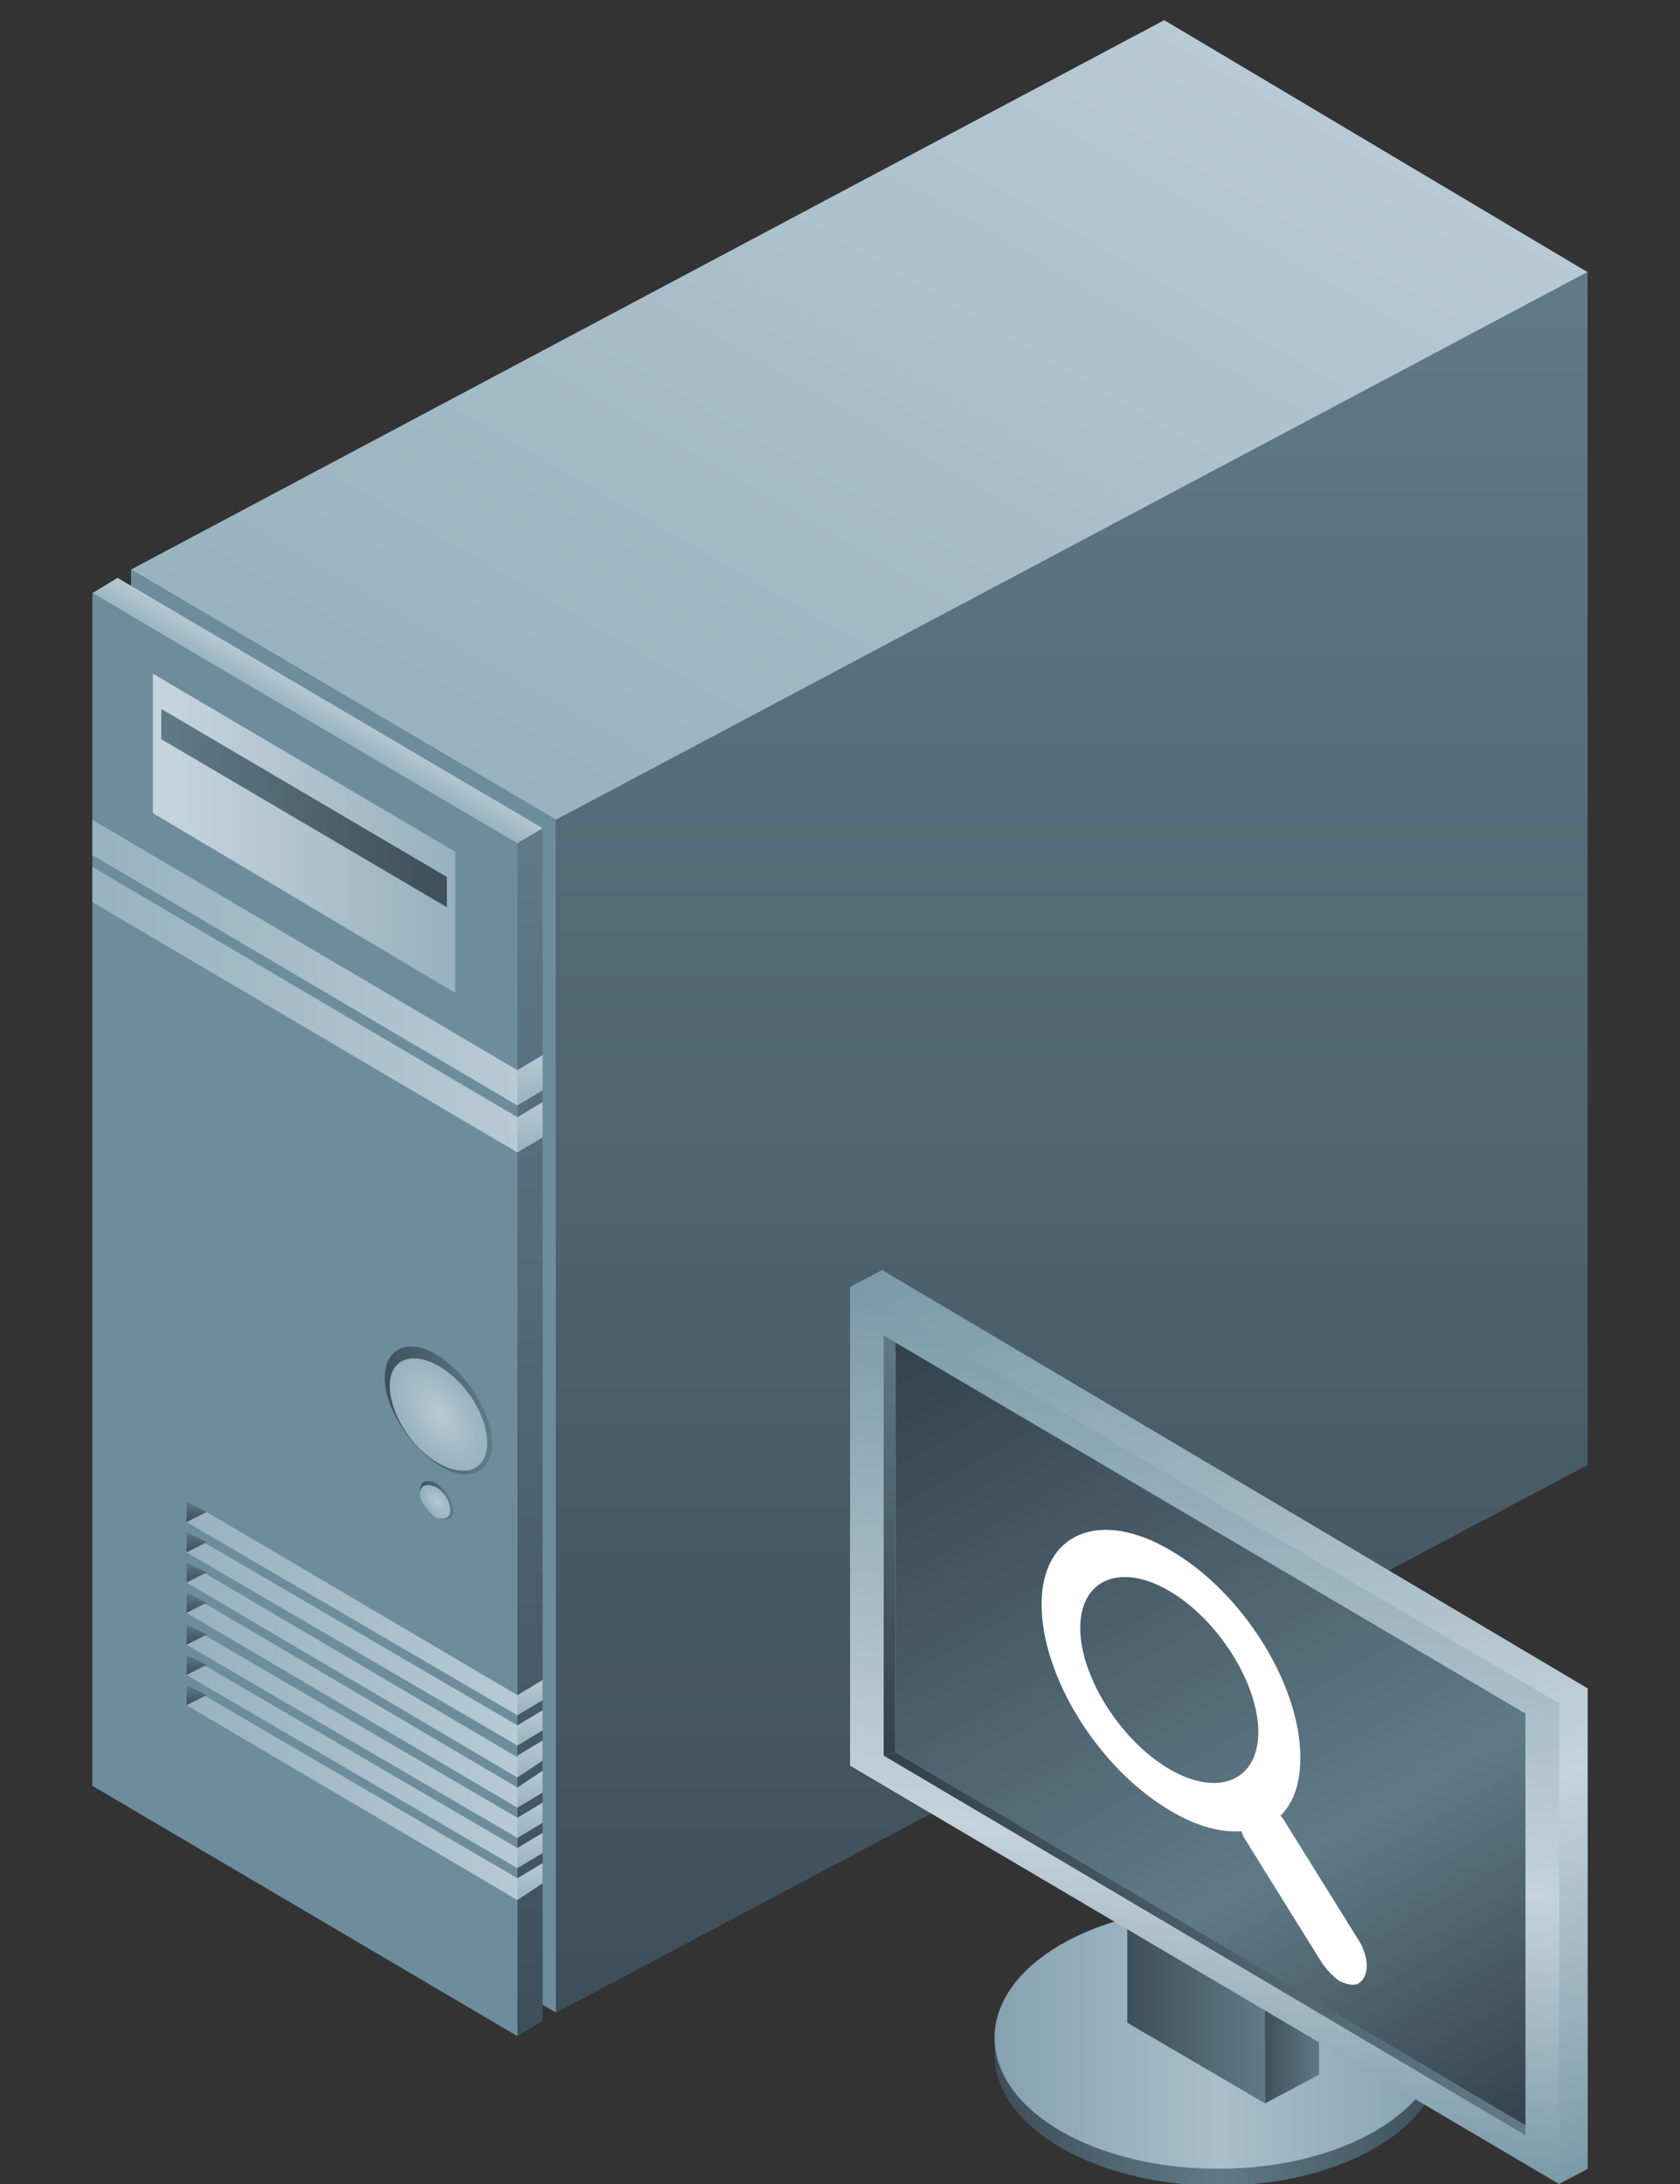 <?xml version="1.0" encoding="utf-8"?>
<!-- Generator: Adobe Illustrator 16.0.0, SVG Export Plug-In . SVG Version: 6.00 Build 0)  -->
<!DOCTYPE svg PUBLIC "-//W3C//DTD SVG 1.1//EN" "http://www.w3.org/Graphics/SVG/1.1/DTD/svg11.dtd">
<svg version="1.1" id="图层_1" xmlns="http://www.w3.org/2000/svg" xmlns:xlink="http://www.w3.org/1999/xlink" x="0px" y="0px"
	 width="100px" height="130px" viewBox="0 -15 100 130" style="enable-background:new 0 -15 100 130;" xml:space="preserve">
<rect x="0" y="-15" width="100" height="130" fill="#333333" stroke="none"/>
<style type="text/css">
<![CDATA[
	.st0{fill:url(#SVGID_1_);}
	.st1{fill:url(#SVGID_2_);}
	.st2{fill:url(#SVGID_3_);}
	.st3{fill:url(#SVGID_4_);}
	.st4{fill:url(#SVGID_5_);}
	.st5{fill:url(#SVGID_6_);}
	.st6{fill:url(#SVGID_7_);}
	.st7{fill:url(#SVGID_8_);}
	.st8{fill:url(#SVGID_9_);}
	.st9{fill:#FFFFFF;}
	.st10{fill:#6D8D9D;}
	.st11{fill:url(#SVGID_10_);}
	.st12{fill:url(#SVGID_11_);}
	.st13{fill:url(#SVGID_12_);}
	.st14{fill:url(#SVGID_13_);}
	.st15{fill:url(#SVGID_14_);}
	.st16{fill:url(#SVGID_15_);}
	.st17{fill:url(#SVGID_16_);}
	.st18{fill:url(#SVGID_17_);}
	.st19{fill:url(#SVGID_18_);}
	.st20{fill:url(#SVGID_19_);}
	.st21{fill:url(#SVGID_20_);}
	.st22{fill:url(#SVGID_21_);}
	.st23{fill:url(#SVGID_22_);}
	.st24{fill:url(#SVGID_23_);}
	.st25{fill:url(#SVGID_24_);}
	.st26{fill:url(#SVGID_25_);}
	.st27{fill:url(#SVGID_26_);}
	.st28{fill:url(#SVGID_27_);}
	.st29{fill:url(#SVGID_28_);}
	.st30{fill:url(#SVGID_29_);}
	.st31{fill:url(#SVGID_30_);}
	.st32{fill:url(#SVGID_31_);}
	.st33{fill:url(#SVGID_32_);}
	.st34{fill:url(#SVGID_33_);}
	.st35{fill:url(#SVGID_34_);}
	.st36{fill:url(#SVGID_35_);}
	.st37{fill:url(#SVGID_36_);}
	.st38{fill:url(#SVGID_37_);}
	.st39{fill:url(#SVGID_38_);}
	.st40{fill:url(#SVGID_39_);}
	.st41{fill:url(#SVGID_40_);}
	.st42{fill:url(#SVGID_41_);}
	.st43{fill:url(#SVGID_42_);}
	.st44{fill:url(#SVGID_43_);}
	.st45{fill:url(#SVGID_44_);}
	.st46{fill:url(#SVGID_45_);}
	.st47{fill:url(#SVGID_46_);}
]]>
</style>
<g>
	<g>
		<g>
			<g>
				<polygon class="st10" points="33.1,104.8 7.8,89.9 7.8,18.9 33.1,33.8 				"/>
				
					<linearGradient id="SVGID_1_" gradientUnits="userSpaceOnUse" x1="292.403" y1="-280.662" x2="322.04" y2="-229.329" gradientTransform="matrix(1 0 0 -1 -256 -245)">
					<stop  offset="0" style="stop-color:#98B2BF"/>
					<stop  offset="1" style="stop-color:#B7CAD5"/>
				</linearGradient>
				<polygon class="st0" points="7.8,18.9 69.3,-13.8 94.5,1.2 33.1,33.8 				"/>
				
					<linearGradient id="SVGID_2_" gradientUnits="userSpaceOnUse" x1="319.85" y1="-349.783" x2="319.85" y2="-246.183" gradientTransform="matrix(1 0 0 -1 -256 -245)">
					<stop  offset="0" style="stop-color:#3D4F5A"/>
					<stop  offset="1" style="stop-color:#607A88"/>
				</linearGradient>
				<polygon class="st1" points="33.1,104.8 94.5,72.2 94.5,1.2 33.1,33.8 				"/>
			</g>
			<polygon class="st10" points="30.8,106.2 5.5,91.3 5.5,20.3 30.8,35.2 			"/>
			
				<linearGradient id="SVGID_3_" gradientUnits="userSpaceOnUse" x1="265.107" y1="-279.583" x2="283.168" y2="-279.583" gradientTransform="matrix(1 0 0 -1 -256 -245)">
				<stop  offset="0" style="stop-color:#C7D6DE"/>
				<stop  offset="1" style="stop-color:#97B1BE"/>
			</linearGradient>
			<polygon class="st2" points="27.1,44.1 9.1,33.4 9.1,25.1 27.1,35.7 			"/>
			
				<linearGradient id="SVGID_4_" gradientUnits="userSpaceOnUse" x1="265.608" y1="-278.083" x2="282.667" y2="-278.083" gradientTransform="matrix(1 0 0 -1 -256 -245)">
				<stop  offset="0" style="stop-color:#607A88"/>
				<stop  offset="1" style="stop-color:#3D4F5A"/>
			</linearGradient>
			<polygon class="st3" points="26.6,39 9.6,29 9.6,27.2 26.6,37.2 			"/>
			
				<linearGradient id="SVGID_5_" gradientUnits="userSpaceOnUse" x1="274.438" y1="-273.082" x2="275.368" y2="-271.472" gradientTransform="matrix(1 0 0 -1 -256 -245)">
				<stop  offset="0" style="stop-color:#98B2BF"/>
				<stop  offset="1" style="stop-color:#B7CAD5"/>
			</linearGradient>
			<polygon class="st4" points="5.5,20.3 7,19.4 32.3,34.3 30.8,35.2 			"/>
			
				<linearGradient id="SVGID_6_" gradientUnits="userSpaceOnUse" x1="287.6" y1="-351.183" x2="287.6" y2="-279.283" gradientTransform="matrix(1 0 0 -1 -256 -245)">
				<stop  offset="0" style="stop-color:#3D4F5A"/>
				<stop  offset="1" style="stop-color:#607A88"/>
			</linearGradient>
			<polygon class="st5" points="30.8,106.2 32.3,105.3 32.3,34.3 30.8,35.2 			"/>
			<g>
				<g>
					<g>
						
							<linearGradient id="SVGID_7_" gradientUnits="userSpaceOnUse" x1="261.45" y1="-287.283" x2="286.784" y2="-287.283" gradientTransform="matrix(1 0 0 -1 -256 -245)">
							<stop  offset="0" style="stop-color:#98B2BF"/>
							<stop  offset="1" style="stop-color:#B7CAD5"/>
						</linearGradient>
						<polygon class="st6" points="30.8,50.8 5.5,35.9 5.5,33.8 30.8,48.7 						"/>
					</g>
					
						<linearGradient id="SVGID_8_" gradientUnits="userSpaceOnUse" x1="287.6" y1="-295.783" x2="287.6" y2="-292.775" gradientTransform="matrix(1 0 0 -1 -256 -245)">
						<stop  offset="0" style="stop-color:#98B2BF"/>
						<stop  offset="1" style="stop-color:#B7CAD5"/>
					</linearGradient>
					<polygon class="st7" points="30.8,50.8 32.3,49.9 32.3,47.8 30.8,48.7 					"/>
				</g>
			</g>
			<g>
				<g>
					<g>
						
							<linearGradient id="SVGID_9_" gradientUnits="userSpaceOnUse" x1="261.45" y1="-290.083" x2="286.784" y2="-290.083" gradientTransform="matrix(1 0 0 -1 -256 -245)">
							<stop  offset="0" style="stop-color:#98B2BF"/>
							<stop  offset="1" style="stop-color:#B7CAD5"/>
						</linearGradient>
						<polygon class="st8" points="30.8,53.6 5.5,38.7 5.5,36.6 30.8,51.5 						"/>
					</g>
					
						<linearGradient id="SVGID_10_" gradientUnits="userSpaceOnUse" x1="287.6" y1="-298.573" x2="287.6" y2="-295.565" gradientTransform="matrix(1 0 0 -1 -256 -245)">
						<stop  offset="0" style="stop-color:#98B2BF"/>
						<stop  offset="1" style="stop-color:#B7CAD5"/>
					</linearGradient>
					<polygon class="st11" points="30.8,53.6 32.3,52.7 32.3,50.6 30.8,51.5 					"/>
				</g>
			</g>
			
				<linearGradient id="SVGID_11_" gradientUnits="userSpaceOnUse" x1="267.196" y1="-336.683" x2="286.803" y2="-336.683" gradientTransform="matrix(1 0 0 -1 -256 -245)">
				<stop  offset="0" style="stop-color:#98B2BF"/>
				<stop  offset="1" style="stop-color:#B7CAD5"/>
			</linearGradient>
			<polygon class="st12" points="30.8,96.8 30.8,98.1 11.1,86.5 11.1,85.3 			"/>
			
				<linearGradient id="SVGID_12_" gradientUnits="userSpaceOnUse" x1="287.6" y1="-343.042" x2="287.6" y2="-340.892" gradientTransform="matrix(1 0 0 -1 -256 -245)">
				<stop  offset="0" style="stop-color:#98B2BF"/>
				<stop  offset="1" style="stop-color:#B7CAD5"/>
			</linearGradient>
			<polygon class="st13" points="30.8,98.1 32.3,97.1 32.3,95.9 30.8,96.8 			"/>
			
				<linearGradient id="SVGID_13_" gradientUnits="userSpaceOnUse" x1="267.196" y1="-334.833" x2="286.803" y2="-334.833" gradientTransform="matrix(1 0 0 -1 -256 -245)">
				<stop  offset="0" style="stop-color:#98B2BF"/>
				<stop  offset="1" style="stop-color:#B7CAD5"/>
			</linearGradient>
			<polygon class="st14" points="30.8,95 30.8,96.2 11.1,84.7 11.1,83.5 			"/>
			
				<linearGradient id="SVGID_14_" gradientUnits="userSpaceOnUse" x1="287.6" y1="-341.217" x2="287.6" y2="-339.069" gradientTransform="matrix(1 0 0 -1 -256 -245)">
				<stop  offset="0" style="stop-color:#98B2BF"/>
				<stop  offset="1" style="stop-color:#B7CAD5"/>
			</linearGradient>
			<polygon class="st15" points="30.8,96.2 32.3,95.3 32.3,94.1 30.8,95 			"/>
			
				<linearGradient id="SVGID_15_" gradientUnits="userSpaceOnUse" x1="267.196" y1="-333.033" x2="286.803" y2="-333.033" gradientTransform="matrix(1 0 0 -1 -256 -245)">
				<stop  offset="0" style="stop-color:#98B2BF"/>
				<stop  offset="1" style="stop-color:#B7CAD5"/>
			</linearGradient>
			<polygon class="st16" points="30.8,93.2 30.8,94.4 11.1,82.9 11.1,81.7 			"/>
			
				<linearGradient id="SVGID_16_" gradientUnits="userSpaceOnUse" x1="287.6" y1="-339.394" x2="287.6" y2="-337.243" gradientTransform="matrix(1 0 0 -1 -256 -245)">
				<stop  offset="0" style="stop-color:#98B2BF"/>
				<stop  offset="1" style="stop-color:#B7CAD5"/>
			</linearGradient>
			<polygon class="st17" points="30.8,94.4 32.3,93.5 32.3,92.3 30.8,93.2 			"/>
			
				<linearGradient id="SVGID_17_" gradientUnits="userSpaceOnUse" x1="267.196" y1="-331.183" x2="286.803" y2="-331.183" gradientTransform="matrix(1 0 0 -1 -256 -245)">
				<stop  offset="0" style="stop-color:#98B2BF"/>
				<stop  offset="1" style="stop-color:#B7CAD5"/>
			</linearGradient>
			<polygon class="st18" points="30.8,91.4 30.8,92.6 11.1,81 11.1,79.8 			"/>
			
				<linearGradient id="SVGID_18_" gradientUnits="userSpaceOnUse" x1="287.6" y1="-337.569" x2="287.6" y2="-335.421" gradientTransform="matrix(1 0 0 -1 -256 -245)">
				<stop  offset="0" style="stop-color:#98B2BF"/>
				<stop  offset="1" style="stop-color:#B7CAD5"/>
			</linearGradient>
			<polygon class="st19" points="30.8,92.6 32.3,91.7 32.3,90.4 30.8,91.4 			"/>
			
				<linearGradient id="SVGID_19_" gradientUnits="userSpaceOnUse" x1="267.196" y1="-329.383" x2="286.803" y2="-329.383" gradientTransform="matrix(1 0 0 -1 -256 -245)">
				<stop  offset="0" style="stop-color:#98B2BF"/>
				<stop  offset="1" style="stop-color:#B7CAD5"/>
			</linearGradient>
			<polygon class="st20" points="30.8,89.6 30.8,90.8 11.1,79.2 11.1,78 			"/>
			
				<linearGradient id="SVGID_20_" gradientUnits="userSpaceOnUse" x1="287.6" y1="-335.745" x2="287.6" y2="-333.595" gradientTransform="matrix(1 0 0 -1 -256 -245)">
				<stop  offset="0" style="stop-color:#98B2BF"/>
				<stop  offset="1" style="stop-color:#B7CAD5"/>
			</linearGradient>
			<polygon class="st21" points="30.8,90.8 32.3,89.8 32.3,88.6 30.8,89.5 			"/>
			
				<linearGradient id="SVGID_21_" gradientUnits="userSpaceOnUse" x1="267.196" y1="-327.533" x2="286.803" y2="-327.533" gradientTransform="matrix(1 0 0 -1 -256 -245)">
				<stop  offset="0" style="stop-color:#98B2BF"/>
				<stop  offset="1" style="stop-color:#B7CAD5"/>
			</linearGradient>
			<polygon class="st22" points="30.8,87.7 30.8,88.9 11.1,77.4 11.1,76.2 			"/>
			
				<linearGradient id="SVGID_22_" gradientUnits="userSpaceOnUse" x1="287.6" y1="-333.921" x2="287.6" y2="-331.772" gradientTransform="matrix(1 0 0 -1 -256 -245)">
				<stop  offset="0" style="stop-color:#98B2BF"/>
				<stop  offset="1" style="stop-color:#B7CAD5"/>
			</linearGradient>
			<polygon class="st23" points="30.8,88.9 32.3,88 32.3,86.8 30.8,87.7 			"/>
			
				<linearGradient id="SVGID_23_" gradientUnits="userSpaceOnUse" x1="267.196" y1="-325.733" x2="286.803" y2="-325.733" gradientTransform="matrix(1 0 0 -1 -256 -245)">
				<stop  offset="0" style="stop-color:#98B2BF"/>
				<stop  offset="1" style="stop-color:#B7CAD5"/>
			</linearGradient>
			<polygon class="st24" points="30.8,85.9 30.8,87.1 11.1,75.6 11.1,74.4 12.3,75 			"/>
			
				<linearGradient id="SVGID_24_" gradientUnits="userSpaceOnUse" x1="287.6" y1="-332.097" x2="287.6" y2="-329.947" gradientTransform="matrix(1 0 0 -1 -256 -245)">
				<stop  offset="0" style="stop-color:#98B2BF"/>
				<stop  offset="1" style="stop-color:#B7CAD5"/>
			</linearGradient>
			<polygon class="st25" points="30.8,87.1 32.3,86.2 32.3,85 30.8,85.9 			"/>
			
				<linearGradient id="SVGID_25_" gradientUnits="userSpaceOnUse" x1="267.699" y1="-320.546" x2="267.699" y2="-319.335" gradientTransform="matrix(1 0 0 -1 -256 -245)">
				<stop  offset="0" style="stop-color:#3D4F5A"/>
				<stop  offset="1" style="stop-color:#607A88"/>
			</linearGradient>
			<polygon class="st26" points="12.3,75 11.1,75.6 11.1,74.4 			"/>
			
				<linearGradient id="SVGID_26_" gradientUnits="userSpaceOnUse" x1="267.699" y1="-322.374" x2="267.699" y2="-321.163" gradientTransform="matrix(1 0 0 -1 -256 -245)">
				<stop  offset="0" style="stop-color:#3D4F5A"/>
				<stop  offset="1" style="stop-color:#607A88"/>
			</linearGradient>
			<polygon class="st27" points="12.3,76.8 11.1,77.4 11.1,76.2 			"/>
			
				<linearGradient id="SVGID_27_" gradientUnits="userSpaceOnUse" x1="267.699" y1="-324.204" x2="267.699" y2="-322.994" gradientTransform="matrix(1 0 0 -1 -256 -245)">
				<stop  offset="0" style="stop-color:#3D4F5A"/>
				<stop  offset="1" style="stop-color:#607A88"/>
			</linearGradient>
			<polygon class="st28" points="12.3,78.6 11.1,79.2 11.1,78 			"/>
			
				<linearGradient id="SVGID_28_" gradientUnits="userSpaceOnUse" x1="267.699" y1="-326.033" x2="267.699" y2="-324.821" gradientTransform="matrix(1 0 0 -1 -256 -245)">
				<stop  offset="0" style="stop-color:#3D4F5A"/>
				<stop  offset="1" style="stop-color:#607A88"/>
			</linearGradient>
			<polygon class="st29" points="12.3,80.4 11.1,81 11.1,79.8 			"/>
			
				<linearGradient id="SVGID_29_" gradientUnits="userSpaceOnUse" x1="267.699" y1="-327.862" x2="267.699" y2="-326.651" gradientTransform="matrix(1 0 0 -1 -256 -245)">
				<stop  offset="0" style="stop-color:#3D4F5A"/>
				<stop  offset="1" style="stop-color:#607A88"/>
			</linearGradient>
			<polygon class="st30" points="12.3,82.3 11.1,82.9 11.1,81.7 			"/>
			
				<linearGradient id="SVGID_30_" gradientUnits="userSpaceOnUse" x1="267.699" y1="-329.69" x2="267.699" y2="-328.48" gradientTransform="matrix(1 0 0 -1 -256 -245)">
				<stop  offset="0" style="stop-color:#3D4F5A"/>
				<stop  offset="1" style="stop-color:#607A88"/>
			</linearGradient>
			<polygon class="st31" points="12.3,84.1 11.1,84.7 11.1,83.5 			"/>
			
				<linearGradient id="SVGID_31_" gradientUnits="userSpaceOnUse" x1="267.699" y1="-331.521" x2="267.699" y2="-330.31" gradientTransform="matrix(1 0 0 -1 -256 -245)">
				<stop  offset="0" style="stop-color:#3D4F5A"/>
				<stop  offset="1" style="stop-color:#607A88"/>
			</linearGradient>
			<polygon class="st32" points="12.3,85.9 11.1,86.5 11.1,85.3 			"/>
			<g>
				
					<linearGradient id="SVGID_32_" gradientUnits="userSpaceOnUse" x1="278.733" y1="-336.666" x2="285.222" y2="-336.666" gradientTransform="matrix(1 0.589 0 -1 -256 -433.861)">
					<stop  offset="0" style="stop-color:#3D4F5A"/>
					<stop  offset="1" style="stop-color:#607A88"/>
				</linearGradient>
				<path class="st33" d="M29.3,70.9c0,1.8-1.5,2.4-3.2,1.3c-1.7-1.1-3.2-3.4-3.2-5.2c0-1.8,1.5-2.4,3.2-1.3
					C27.8,66.8,29.3,69.1,29.3,70.9z"/>
				
					<radialGradient id="SVGID_33_" cx="282.15" cy="-336.858" r="2.877" gradientTransform="matrix(1 0.589 0 -1 -256 -433.861)" gradientUnits="userSpaceOnUse">
					<stop  offset="0" style="stop-color:#B7CAD5"/>
					<stop  offset="1" style="stop-color:#98B2BF"/>
				</radialGradient>
				<path class="st34" d="M29,70.9c0,1.6-1.3,2.1-2.9,1.2c-1.6-0.9-2.9-3-2.9-4.6c0-1.6,1.3-2.1,2.9-1.2C27.8,67.3,29,69.3,29,70.9z
					"/>
			</g>
			<g>
				
					<linearGradient id="SVGID_34_" gradientUnits="userSpaceOnUse" x1="281" y1="-342.077" x2="282.956" y2="-342.077" gradientTransform="matrix(1 0.589 0 -1 -256 -433.861)">
					<stop  offset="0" style="stop-color:#3D4F5A"/>
					<stop  offset="1" style="stop-color:#607A88"/>
				</linearGradient>
				<path class="st35" d="M27,74.9c0,0.5-0.4,0.7-1,0.4c-0.6-0.3-1-1-1-1.6c0-0.5,0.4-0.7,1-0.4C26.5,73.7,27,74.4,27,74.9z"/>
				
					<radialGradient id="SVGID_35_" cx="282.029" cy="-342.132" r="0.867" gradientTransform="matrix(1 0.589 0 -1 -256 -433.861)" gradientUnits="userSpaceOnUse">
					<stop  offset="0" style="stop-color:#B7CAD5"/>
					<stop  offset="1" style="stop-color:#98B2BF"/>
				</radialGradient>
				<path class="st36" d="M26.8,74.9c0,0.5-0.4,0.6-0.9,0.4C25.5,75,25,74.4,25,73.9s0.4-0.6,0.9-0.4C26.5,73.8,26.8,74.4,26.8,74.9
					z"/>
			</g>
		</g>
		<g>
			<g>
				
					<linearGradient id="SVGID_36_" gradientUnits="userSpaceOnUse" x1="315.377" y1="-355.683" x2="341.889" y2="-355.683" gradientTransform="matrix(1 0 0 -1 -256 -245)">
					<stop  offset="0" style="stop-color:#3D4F5A"/>
					<stop  offset="0.5" style="stop-color:#607A88"/>
					<stop  offset="1" style="stop-color:#3D4F5A"/>
				</linearGradient>
				<path class="st37" d="M85.8,106.3v1c0,4.3-5.9,7.8-13.3,7.8c-7.3,0-13.3-3.5-13.3-7.8v-1c0,4.3,5.9,7.8,13.3,7.8
					S85.8,110.6,85.8,106.3z"/>
				
					<linearGradient id="SVGID_37_" gradientUnits="userSpaceOnUse" x1="315.379" y1="-351.283" x2="341.889" y2="-351.283" gradientTransform="matrix(1 0 0 -1 -256 -245)">
					<stop  offset="0" style="stop-color:#86A2B1"/>
					<stop  offset="0.5" style="stop-color:#A9BFCB"/>
					<stop  offset="1" style="stop-color:#86A2B1"/>
				</linearGradient>
				<path class="st38" d="M85.8,106.3c0,4.3-5.9,7.8-13.3,7.8s-13.3-3.5-13.3-7.8s5.9-7.8,13.3-7.8S85.8,101.9,85.8,106.3z"/>
			</g>
			
				<linearGradient id="SVGID_38_" gradientUnits="userSpaceOnUse" x1="326.49" y1="-421.166" x2="334.59" y2="-421.166" gradientTransform="matrix(1 0.589 0 -1 -256 -512.683)">
				<stop  offset="0" style="stop-color:#3D4F5A"/>
				<stop  offset="0.5" style="stop-color:#607A88"/>
				<stop  offset="1" style="stop-color:#3D4F5A"/>
			</linearGradient>
			<polygon class="st39" points="78.5,108.5 70.5,103.7 70.5,97.9 78.5,102.6 			"/>
			
				<linearGradient id="SVGID_39_" gradientUnits="userSpaceOnUse" x1="323.14" y1="-424.845" x2="331.24" y2="-424.845" gradientTransform="matrix(1 0.589 0 -1 -256 -512.683)">
				<stop  offset="0" style="stop-color:#3D4F5A"/>
				<stop  offset="1" style="stop-color:#607A88"/>
			</linearGradient>
			<polygon class="st40" points="75.3,110.2 67.1,105.4 67.1,99.6 75.3,104.4 			"/>
			
				<linearGradient id="SVGID_40_" gradientUnits="userSpaceOnUse" x1="331.245" y1="-351.133" x2="334.597" y2="-351.133" gradientTransform="matrix(1 0 0 -1 -256 -245)">
				<stop  offset="0" style="stop-color:#3D4F5A"/>
				<stop  offset="0.993" style="stop-color:#607A88"/>
			</linearGradient>
			<polygon class="st41" points="78.5,108.5 75.3,110.2 75.3,102.1 78.5,106.1 			"/>
		</g>
		
			<linearGradient id="SVGID_41_" gradientUnits="userSpaceOnUse" x1="308.55" y1="-405.911" x2="350.55" y2="-405.911" gradientTransform="matrix(1 0.589 0 -1 -256 -512.683)">
			<stop  offset="0" style="stop-color:#7B9AA9"/>
			<stop  offset="0.5" style="stop-color:#C4D3DB"/>
			<stop  offset="1" style="stop-color:#7B9AA9"/>
		</linearGradient>
		<polygon class="st42" points="94.5,114.1 52.5,89.2 52.5,60.6 94.5,85.5 		"/>
		
			<linearGradient id="SVGID_42_" gradientUnits="userSpaceOnUse" x1="336.894" y1="-427.745" x2="318.544" y2="-388.138" gradientTransform="matrix(1 0.589 0 -1 -256 -512.683)">
			<stop  offset="0" style="stop-color:#7B9AA9"/>
			<stop  offset="0.35" style="stop-color:#C4D3DB"/>
			<stop  offset="1" style="stop-color:#7B9AA9"/>
		</linearGradient>
		<polygon class="st43" points="92.8,115 50.6,90.1 50.6,61.6 92.8,86.4 		"/>
		
			<linearGradient id="SVGID_43_" gradientUnits="userSpaceOnUse" x1="344.278" y1="-361.61" x2="322.092" y2="-300.653" gradientTransform="matrix(1 0 0 -1 -256 -245)">
			<stop  offset="0" style="stop-color:#7B9AA9"/>
			<stop  offset="0.35" style="stop-color:#C4D3DB"/>
			<stop  offset="1" style="stop-color:#7B9AA9"/>
		</linearGradient>
		<polygon class="st44" points="94.5,114.1 92.8,115 92.8,86.4 50.6,61.6 52.5,60.6 94.5,85.5 		"/>
		
			<linearGradient id="SVGID_44_" gradientUnits="userSpaceOnUse" x1="343.096" y1="-359.192" x2="312.959" y2="-306.995" gradientTransform="matrix(1 0 0 -1 -256 -245)">
			<stop  offset="0" style="stop-color:#32414A"/>
			<stop  offset="0.35" style="stop-color:#607A88"/>
			<stop  offset="1" style="stop-color:#32414A"/>
		</linearGradient>
		<polygon class="st45" points="52.6,64.5 53.3,65.5 53.3,89.3 90,111.1 90.8,112.1 90.8,87 		"/>
		<g>
			
				<linearGradient id="SVGID_45_" gradientUnits="userSpaceOnUse" x1="308.649" y1="-345.683" x2="346.75" y2="-345.683" gradientTransform="matrix(1 0 0 -1 -256 -245)">
				<stop  offset="0" style="stop-color:#32414A"/>
				<stop  offset="1" style="stop-color:#607A88"/>
			</linearGradient>
			<polygon class="st46" points="90.8,112.1 90.8,111.5 53.3,89.3 52.6,89.5 			"/>
			
				<linearGradient id="SVGID_46_" gradientUnits="userSpaceOnUse" x1="309" y1="-334.511" x2="309" y2="-309.462" gradientTransform="matrix(1 0 0 -1 -256 -245)">
				<stop  offset="0" style="stop-color:#32414A"/>
				<stop  offset="1" style="stop-color:#607A88"/>
			</linearGradient>
			<polygon class="st47" points="53.3,64.9 52.6,64.5 52.6,89.5 53.3,89.3 			"/>
		</g>
	</g>
	<path class="st9" d="M81,100.7l-4.6-7.4c-0.1-0.1-0.1-0.2-0.2-0.2c0.8-0.8,1.2-1.9,1.2-3.5c0-4.3-3.4-9.8-7.7-12.3
		c-4.2-2.5-7.7-1.1-7.7,3.2c0,4.3,3.4,9.8,7.7,12.3c1.5,0.9,3,1.3,4.2,1.2c0,0.1,0.1,0.2,0.1,0.3l4.6,7.4c0.3,0.5,0.7,0.9,1.1,1.2
		c0.4,0.2,0.8,0.3,1.1,0.2C81.5,102.7,81.5,101.7,81,100.7 M69.6,90.3c-2.9-1.7-5.3-5.5-5.3-8.4c0-2.9,2.4-3.9,5.3-2.2
		c2.9,1.7,5.3,5.5,5.3,8.4S72.5,92,69.6,90.3"/>
</g>
</svg>
